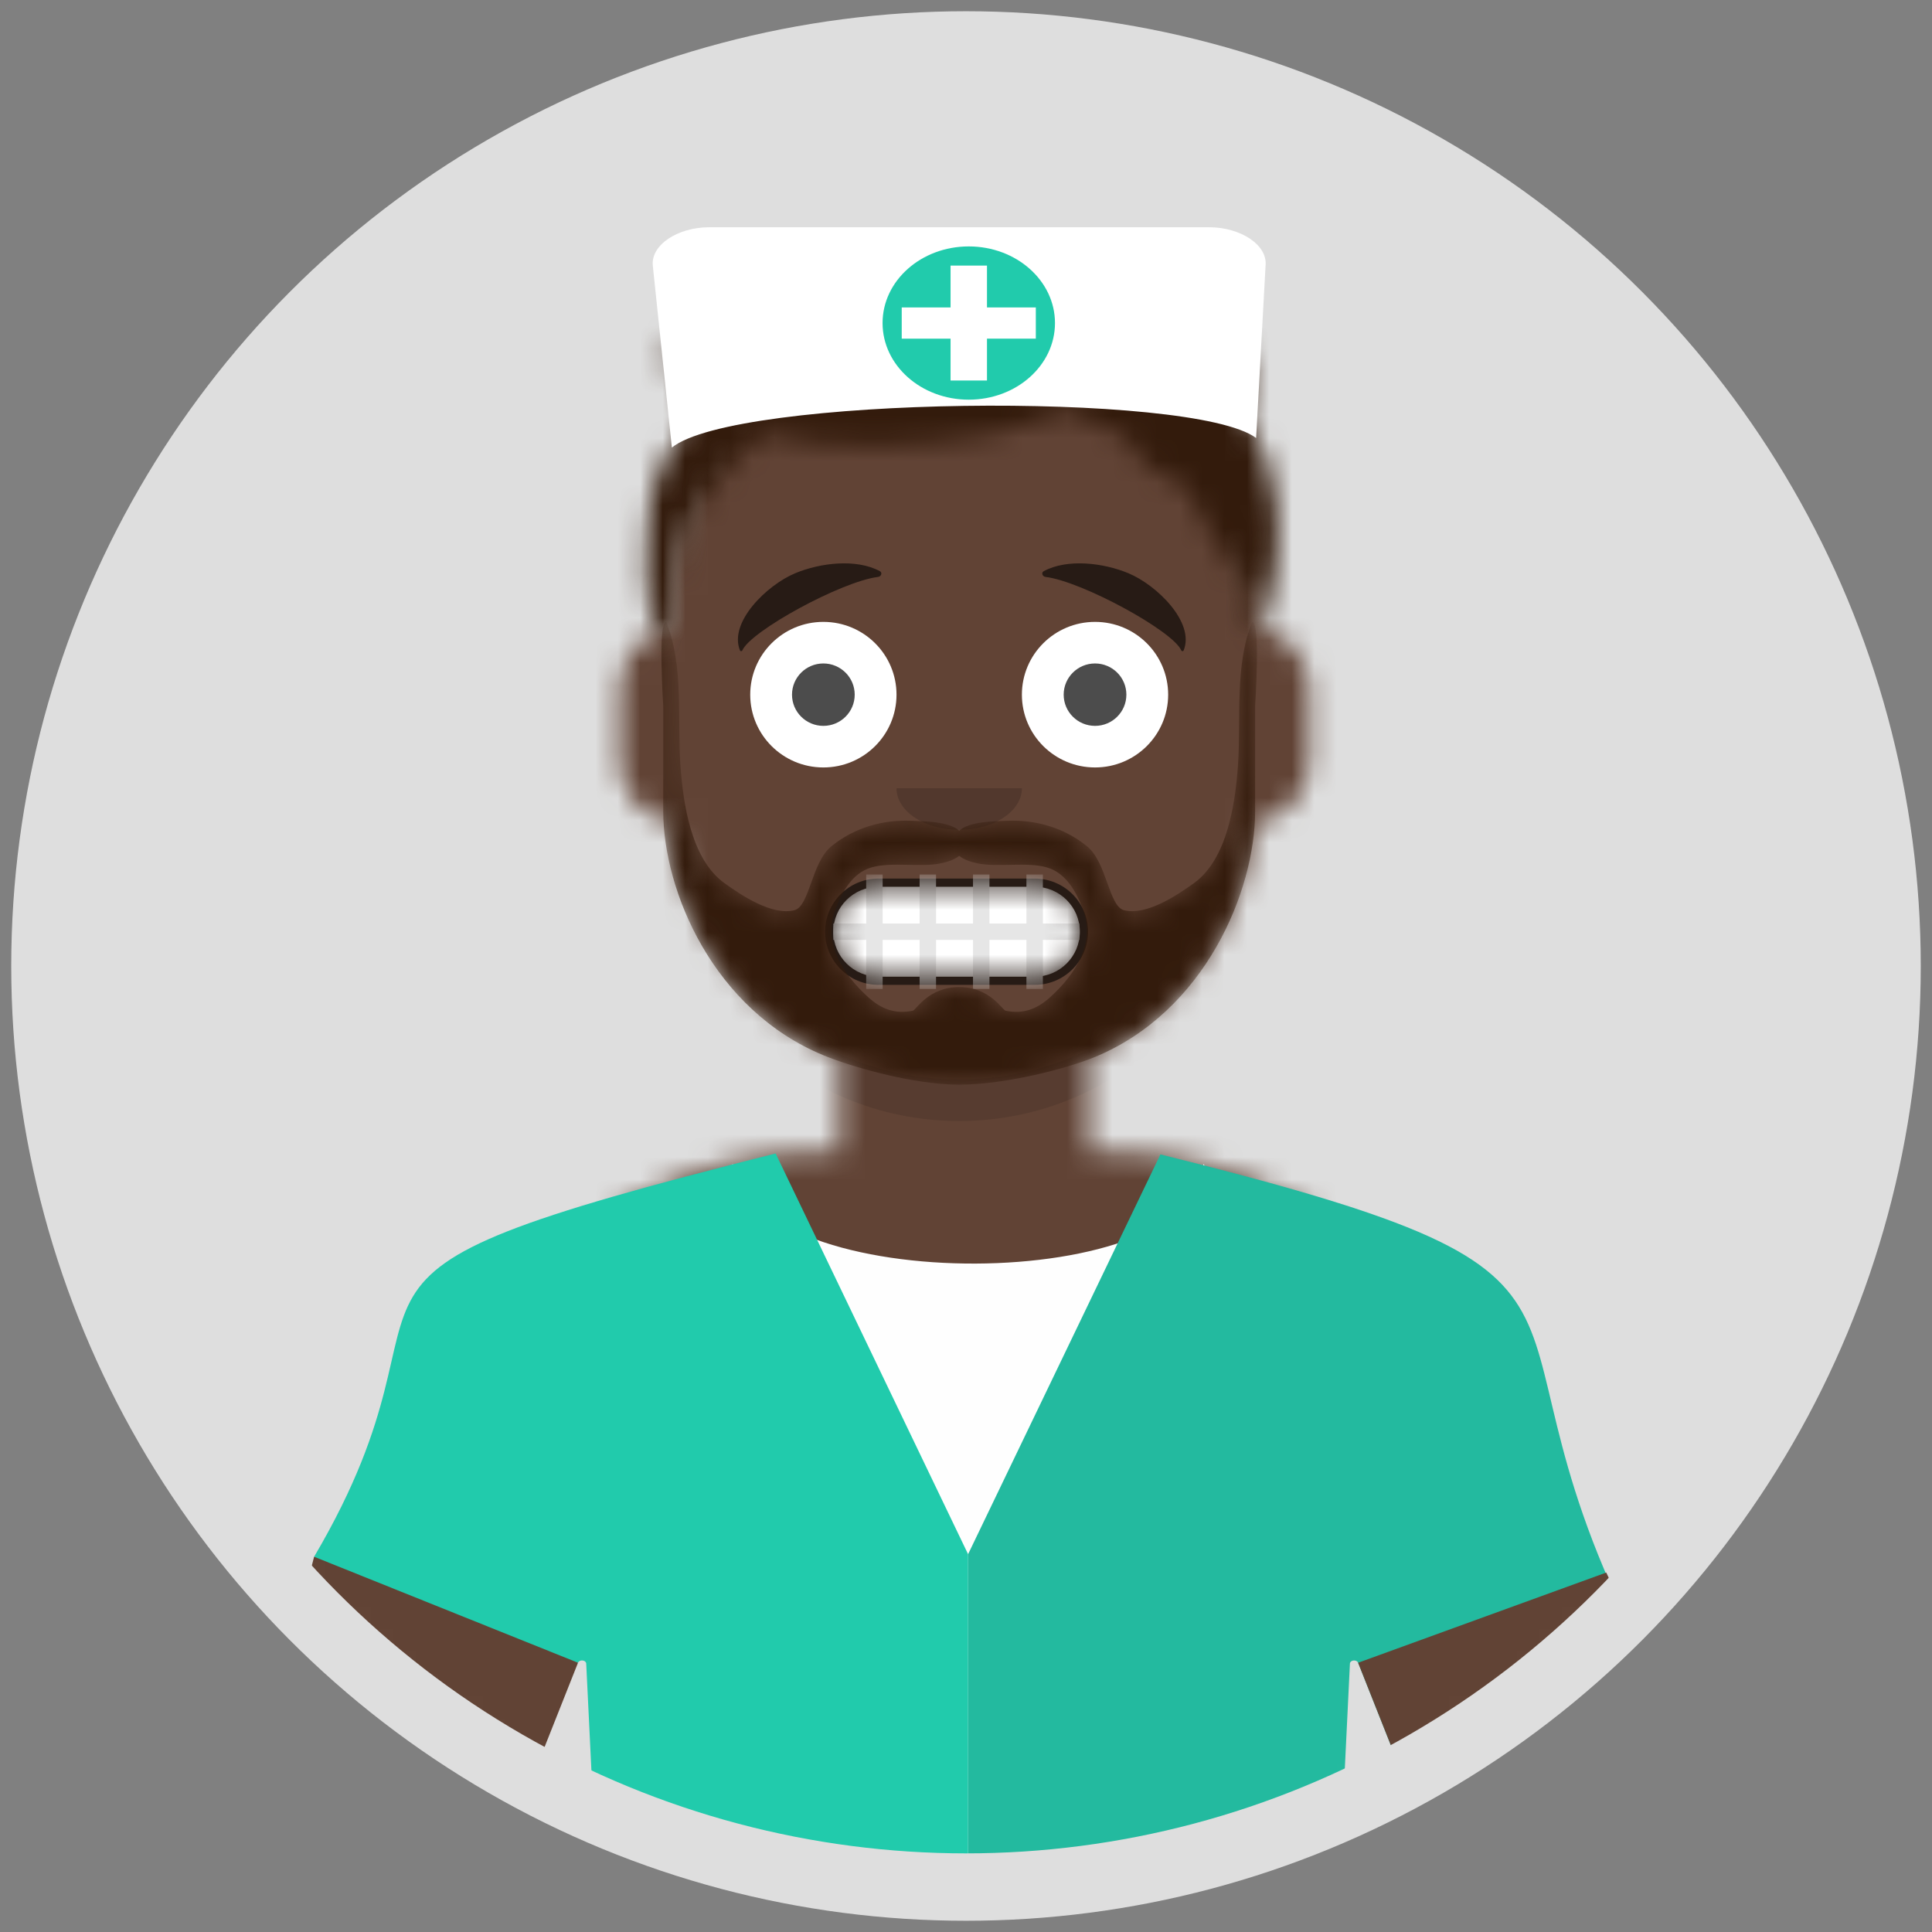 <svg width="86" height="86" viewBox="0 0 86 86" fill="none" xmlns="http://www.w3.org/2000/svg">
<rect x="0" y="0" width="86" height="86" fill="#808080" stroke="none"/>
<path d="M43 83.999C65.644 83.999 84 65.643 84 43C84 20.356 65.644 2 43 2C20.357 2 2 20.356 2 43C2 65.643 20.357 83.999 43 83.999Z" fill="#DEDEDE"/>
<mask id="mask0" mask-type="alpha" maskUnits="userSpaceOnUse" x="2" y="2" width="82" height="82">
<circle cx="43" cy="43" r="41" fill="#C4C4C4"/>
</mask>
<g mask="url(#mask0)">
</g>
<mask id="mask1" mask-type="alpha" maskUnits="userSpaceOnUse" x="2" y="1" width="82" height="82">
<circle cx="43" cy="42" r="41" fill="#C4C4C4"/>
</mask>
<g mask="url(#mask1)">
</g>
<mask id="mask2" mask-type="alpha" maskUnits="userSpaceOnUse" x="2" y="2" width="82" height="82">
<circle cx="43" cy="43" r="41" fill="#C4C4C4"/>
</mask>
<g mask="url(#mask2)">
<mask id="mask3" mask-type="alpha" maskUnits="userSpaceOnUse" x="19" y="13" width="48" height="58">
<path d="M48.511 46.997V51.253H49.441C58.689 51.253 66.185 58.714 66.185 67.917V70H19.674V67.917C19.674 58.714 27.171 51.253 36.418 51.253H37.348V46.997C33.34 45.102 30.458 41.228 29.978 36.644C28.623 36.454 27.581 35.295 27.581 33.894V30.654C27.581 29.278 28.587 28.136 29.907 27.915V26.488C29.907 19.33 35.737 13.527 42.93 13.527C50.122 13.527 55.953 19.33 55.953 26.488V27.915C57.273 28.136 58.278 29.278 58.278 30.654V33.894C58.278 35.295 57.236 36.454 55.882 36.644C55.401 41.228 52.52 45.102 48.511 46.997Z" fill="white"/>
</mask>
<g mask="url(#mask3)">
<path d="M48.279 46.802V51.058H49.209C58.456 51.058 65.953 58.519 65.953 67.722V69.805H19.442V67.722C19.442 58.519 26.938 51.058 36.186 51.058H37.116V46.802C33.107 44.907 30.226 41.033 29.745 36.449C28.39 36.259 27.349 35.1 27.349 33.699V30.459C27.349 29.083 28.354 27.941 29.674 27.72V26.293C29.674 19.135 35.505 13.332 42.697 13.332C49.89 13.332 55.72 19.135 55.72 26.293V27.72C57.04 27.941 58.046 29.083 58.046 30.459V33.699C58.046 35.1 57.004 36.259 55.649 36.449C55.169 41.033 52.287 44.907 48.279 46.802Z" fill="#D0C6AC"/>
<path d="M80.836 13.332H19.442V78.137H80.836V13.332Z" fill="#614335"/>
<path fill-rule="evenodd" clip-rule="evenodd" d="M55.72 31.616V36.94C55.72 44.098 49.89 49.901 42.697 49.901C35.505 49.901 29.674 44.098 29.674 36.94V31.616V35.088C29.674 42.246 35.505 48.049 42.697 48.049C49.89 48.049 55.72 42.246 55.72 35.088V31.616Z" fill="black" fill-opacity="0.1"/>
</g>
<path d="M46.056 39.108H39.106C37.793 39.108 36.728 40.167 36.728 41.474C36.728 42.781 37.793 43.84 39.106 43.84H46.056C47.369 43.84 48.434 42.781 48.434 41.474C48.434 40.167 47.369 39.108 46.056 39.108Z" fill="black" fill-opacity="0.6"/>
<mask id="mask4" mask-type="alpha" maskUnits="userSpaceOnUse" x="37" y="39" width="12" height="5">
<path d="M46.056 39.472H39.106C37.995 39.472 37.094 40.368 37.094 41.474C37.094 42.58 37.995 43.477 39.106 43.477H46.056C47.167 43.477 48.068 42.58 48.068 41.474C48.068 40.368 47.167 39.472 46.056 39.472Z" fill="white"/>
</mask>
<g mask="url(#mask4)">
<path d="M46.056 39.472H39.106C37.995 39.472 37.094 40.368 37.094 41.474C37.094 42.58 37.995 43.477 39.106 43.477H46.056C47.167 43.477 48.068 42.58 48.068 41.474C48.068 40.368 47.167 39.472 46.056 39.472Z" fill="white"/>
<path fill-rule="evenodd" clip-rule="evenodd" d="M45.69 41.838H44.044V44.023H43.312V41.838H41.666V44.023H40.935V41.838H39.289V44.023H38.557V41.838H37.094V41.11H38.557V38.926H39.289V41.11H40.935V38.926H41.666V41.11H43.312V38.926H44.044V41.11H45.69V38.926H46.422V41.11H48.043V41.838H46.422V44.023H45.69V41.838Z" fill="#E6E6E6"/>
</g>
<path fill-rule="evenodd" clip-rule="evenodd" d="M39.907 35.088C39.907 36.111 41.156 36.94 42.697 36.94C44.238 36.94 45.488 36.111 45.488 35.088" fill="black" fill-opacity="0.16"/>
<path d="M36.651 34.162C38.449 34.162 39.907 32.712 39.907 30.922C39.907 29.133 38.449 27.682 36.651 27.682C34.853 27.682 33.395 29.133 33.395 30.922C33.395 32.712 34.853 34.162 36.651 34.162Z" fill="white"/>
<path d="M48.744 34.162C50.542 34.162 51.999 32.712 51.999 30.922C51.999 29.133 50.542 27.682 48.744 27.682C46.946 27.682 45.488 29.133 45.488 30.922C45.488 32.712 46.946 34.162 48.744 34.162Z" fill="white"/>
<path d="M36.651 32.311C37.421 32.311 38.046 31.689 38.046 30.922C38.046 30.155 37.421 29.533 36.651 29.533C35.88 29.533 35.255 30.155 35.255 30.922C35.255 31.689 35.88 32.311 36.651 32.311Z" fill="black" fill-opacity="0.7"/>
<path d="M48.744 32.311C49.514 32.311 50.139 31.689 50.139 30.922C50.139 30.155 49.514 29.533 48.744 29.533C47.973 29.533 47.348 30.155 47.348 30.922C47.348 31.689 47.973 32.311 48.744 32.311Z" fill="black" fill-opacity="0.7"/>
<path fill-rule="evenodd" clip-rule="evenodd" d="M35.392 25.519C34.144 26.039 32.425 27.703 32.941 28.957C32.958 28.998 33.026 28.994 33.045 28.951C33.413 28.088 37.452 25.884 39.083 25.681C39.232 25.663 39.287 25.489 39.165 25.424C38.112 24.858 36.509 25.052 35.392 25.519Z" fill="black" fill-opacity="0.6"/>
<path fill-rule="evenodd" clip-rule="evenodd" d="M50.235 25.519C51.483 26.039 53.202 27.703 52.686 28.957C52.669 28.998 52.601 28.994 52.582 28.951C52.214 28.088 48.175 25.884 46.544 25.681C46.395 25.663 46.34 25.489 46.462 25.424C47.514 24.858 49.118 25.052 50.235 25.519Z" fill="black" fill-opacity="0.6"/>
<mask id="mask5" mask-type="alpha" maskUnits="userSpaceOnUse" x="12" y="5" width="62" height="65">
<path d="M73.394 5H12V69.805H73.394V5Z" fill="white"/>
</mask>
<g mask="url(#mask5)">
<mask id="mask6" mask-type="alpha" maskUnits="userSpaceOnUse" x="29" y="27" width="27" height="22">
<path fill-rule="evenodd" clip-rule="evenodd" d="M46.75 44.385C46.166 44.916 45.543 45.155 44.756 44.988C44.62 44.959 44.068 43.937 42.697 43.937C41.326 43.937 40.774 44.959 40.638 44.988C39.851 45.155 39.228 44.916 38.644 44.385C37.545 43.387 36.631 42.01 37.18 40.508C37.467 39.726 37.932 38.866 38.779 38.617C39.683 38.35 40.952 38.616 41.863 38.434C42.158 38.376 42.481 38.271 42.697 38.097C42.913 38.271 43.236 38.376 43.531 38.434C44.442 38.616 45.711 38.35 46.615 38.617C47.462 38.866 47.928 39.726 48.214 40.508C48.763 42.01 47.849 43.387 46.75 44.385ZM55.739 27.682C54.946 29.626 55.252 32.047 55.105 34.087C54.986 35.746 54.636 38.233 53.156 39.304C52.399 39.852 51.021 40.772 50.032 40.516C49.352 40.339 49.279 38.395 48.384 37.668C47.37 36.843 46.102 36.48 44.825 36.536C44.273 36.561 43.158 36.555 42.697 36.977C42.236 36.555 41.121 36.561 40.569 36.536C39.292 36.48 38.025 36.843 37.01 37.668C36.115 38.395 36.043 40.339 35.362 40.516C34.373 40.772 32.995 39.852 32.239 39.304C30.758 38.233 30.408 35.746 30.289 34.087C30.142 32.047 30.448 29.626 29.655 27.682C29.269 27.682 29.524 31.415 29.524 31.415V36.126C29.531 39.665 31.752 44.961 36.676 46.983C37.88 47.477 40.608 48.281 42.697 48.281C44.786 48.281 47.514 47.554 48.718 47.059C53.642 45.037 55.863 39.665 55.87 36.126V31.415C55.87 31.415 56.125 27.682 55.739 27.682Z" fill="white"/>
</mask>
<g mask="url(#mask6)">
<path fill-rule="evenodd" clip-rule="evenodd" d="M46.75 44.385C46.166 44.916 45.543 45.155 44.756 44.988C44.62 44.959 44.068 43.937 42.697 43.937C41.326 43.937 40.774 44.959 40.638 44.988C39.851 45.155 39.228 44.916 38.644 44.385C37.545 43.387 36.631 42.01 37.18 40.508C37.467 39.726 37.932 38.866 38.779 38.617C39.683 38.35 40.952 38.616 41.863 38.434C42.158 38.376 42.481 38.271 42.697 38.097C42.913 38.271 43.236 38.376 43.531 38.434C44.442 38.616 45.711 38.35 46.615 38.617C47.462 38.866 47.928 39.726 48.214 40.508C48.763 42.01 47.849 43.387 46.75 44.385ZM55.739 27.682C54.946 29.626 55.252 32.047 55.105 34.087C54.986 35.746 54.636 38.233 53.156 39.304C52.399 39.852 51.021 40.772 50.032 40.516C49.352 40.339 49.279 38.395 48.384 37.668C47.37 36.843 46.102 36.48 44.825 36.536C44.273 36.561 43.158 36.555 42.697 36.977C42.236 36.555 41.121 36.561 40.569 36.536C39.292 36.48 38.025 36.843 37.01 37.668C36.115 38.395 36.043 40.339 35.362 40.516C34.373 40.772 32.995 39.852 32.239 39.304C30.758 38.233 30.408 35.746 30.289 34.087C30.142 32.047 30.448 29.626 29.655 27.682C29.269 27.682 29.524 31.415 29.524 31.415V36.126C29.531 39.665 31.752 44.961 36.676 46.983C37.88 47.477 40.608 48.281 42.697 48.281C44.786 48.281 47.514 47.554 48.718 47.059C53.642 45.037 55.863 39.665 55.87 36.126V31.415C55.87 31.415 56.125 27.682 55.739 27.682Z" fill="#331B0C"/>
</g>
<mask id="mask7" mask-type="alpha" maskUnits="userSpaceOnUse" x="28" y="10" width="29" height="19">
<path fill-rule="evenodd" clip-rule="evenodd" d="M33.686 19.089C33.715 19.079 33.644 19.075 33.473 19.077C33.681 19.077 33.752 19.081 33.686 19.089ZM31.794 16.122C31.794 16.118 31.798 16.151 31.794 16.122V16.122ZM56.828 22.627C56.767 22.001 56.658 21.379 56.475 20.767C56.33 20.281 56.132 19.817 55.897 19.353C55.755 19.073 55.424 18.688 55.385 18.386C55.347 18.088 55.633 17.758 55.694 17.411C55.754 17.074 55.744 16.719 55.658 16.385C55.465 15.626 54.823 14.919 53.831 14.722C53.61 14.677 53.142 14.732 52.986 14.627C52.806 14.507 52.681 14.098 52.519 13.934C52.056 13.467 51.334 13.166 50.573 13.271C50.012 13.348 50.334 13.443 49.914 13.175C49.68 13.026 49.505 12.799 49.278 12.637C48.937 12.395 48.546 12.188 48.141 12.018C47.081 11.573 45.873 11.249 44.689 11.091C42.529 10.804 40.225 11.055 38.132 11.51C37.09 11.737 36.042 12.025 35.075 12.406C34.66 12.569 34.42 12.704 33.988 12.747C33.307 12.814 32.73 12.811 32.085 13.045C30.1 13.767 29.206 15.44 29.978 17.042C30.133 17.364 30.344 17.647 30.634 17.907C30.988 18.224 31.115 18.162 30.811 18.526C30.355 19.072 29.971 19.654 29.659 20.258C28.838 21.843 28.701 23.629 28.754 25.321C28.773 25.913 28.804 26.512 28.919 27.098C28.969 27.352 28.983 27.829 29.217 28.018C29.336 28.113 29.506 28.166 29.675 28.128C30.073 28.039 29.936 27.801 29.945 27.58C29.991 26.469 29.929 25.487 30.254 24.39C30.494 23.579 30.895 22.843 31.414 22.118C32.074 21.197 32.787 20.387 33.695 19.598C33.908 19.412 33.955 19.333 34.241 19.32C34.458 19.31 34.775 19.43 34.986 19.472C35.45 19.564 35.916 19.654 36.389 19.716C37.258 19.83 38.12 19.838 38.997 19.816C40.724 19.772 42.459 19.673 44.133 19.32C45.245 19.086 46.231 18.665 47.296 18.357C47.315 18.351 47.582 18.197 47.629 18.203C47.694 18.212 48.089 18.548 48.155 18.59C48.673 18.92 49.241 19.058 49.8 19.313C50.489 19.628 49.821 19.177 50.202 19.569C50.312 19.684 50.369 19.895 50.458 20.025C50.741 20.437 51.134 20.799 51.605 21.086C52.059 21.364 52.743 21.498 52.974 21.859C53.153 22.138 53.214 22.517 53.358 22.814C53.736 23.595 54.236 24.323 54.736 25.058C55.139 25.65 55.579 26.168 55.624 26.845C55.639 27.08 55.363 28.494 56.036 28.064C56.136 28 56.351 27.279 56.395 27.157C56.574 26.66 56.638 26.142 56.719 25.631C56.881 24.616 56.934 23.649 56.828 22.627Z" fill="white"/>
</mask>
<g mask="url(#mask7)">
<path fill-rule="evenodd" clip-rule="evenodd" d="M33.293 20.38C33.323 20.372 33.25 20.368 33.074 20.37C33.287 20.37 33.361 20.373 33.293 20.38ZM31.344 17.876C31.344 17.873 31.348 17.9 31.344 17.876V17.876ZM57.137 23.366C57.073 22.838 56.961 22.312 56.773 21.796C56.623 21.386 56.419 20.994 56.177 20.603C56.031 20.366 55.69 20.042 55.65 19.787C55.611 19.535 55.906 19.257 55.968 18.964C56.03 18.679 56.019 18.38 55.931 18.098C55.732 17.457 55.07 16.861 54.049 16.694C53.821 16.657 53.339 16.703 53.178 16.614C52.993 16.513 52.864 16.168 52.697 16.03C52.22 15.636 51.476 15.382 50.692 15.47C50.114 15.535 50.446 15.615 50.013 15.389C49.772 15.263 49.592 15.071 49.358 14.935C49.007 14.731 48.603 14.556 48.186 14.412C47.094 14.037 45.849 13.764 44.629 13.63C42.405 13.388 40.03 13.599 37.874 13.984C36.801 14.175 35.72 14.418 34.724 14.74C34.296 14.877 34.05 14.992 33.604 15.028C32.902 15.084 32.308 15.082 31.643 15.279C29.598 15.888 28.677 17.301 29.473 18.652C29.633 18.924 29.85 19.163 30.148 19.383C30.513 19.65 30.645 19.598 30.331 19.905C29.861 20.366 29.466 20.857 29.144 21.366C28.298 22.705 28.157 24.212 28.212 25.639C28.231 26.139 28.263 26.645 28.382 27.14C28.433 27.354 28.447 27.757 28.689 27.916C28.812 27.996 28.986 28.041 29.16 28.009C29.57 27.934 29.429 27.733 29.439 27.546C29.487 26.609 29.422 25.78 29.757 24.854C30.005 24.17 30.418 23.549 30.953 22.937C31.633 22.159 32.367 21.476 33.302 20.809C33.522 20.653 33.57 20.586 33.865 20.575C34.088 20.566 34.415 20.668 34.632 20.703C35.111 20.781 35.59 20.857 36.078 20.91C36.974 21.006 37.861 21.012 38.765 20.993C40.545 20.956 42.332 20.873 44.057 20.575C45.203 20.378 46.218 20.023 47.316 19.762C47.336 19.758 47.611 19.627 47.659 19.633C47.726 19.64 48.132 19.923 48.201 19.959C48.734 20.237 49.319 20.354 49.895 20.569C50.605 20.835 49.917 20.455 50.309 20.786C50.423 20.882 50.482 21.061 50.573 21.17C50.865 21.517 51.27 21.823 51.755 22.066C52.223 22.3 52.927 22.413 53.166 22.718C53.35 22.953 53.412 23.273 53.561 23.524C53.951 24.183 54.466 24.797 54.981 25.418C55.396 25.918 55.849 26.354 55.895 26.926C55.912 27.125 55.627 28.317 56.32 27.955C56.423 27.901 56.645 27.293 56.69 27.189C56.875 26.77 56.941 26.332 57.024 25.901C57.191 25.044 57.245 24.229 57.137 23.366Z" fill="#28354B"/>
<path d="M73.162 5H11.768V69.805H73.162V5Z" fill="#331B0C"/>
</g>
</g>
<path d="M31.563 10.116H53.831C55.208 10.116 56.44 10.895 56.334 11.84L55.914 19.496C53.09 17.396 32.722 17.645 29.907 19.922L29.06 11.84C28.954 10.894 30.186 10.116 31.563 10.116Z" fill="white"/>
<path d="M43.123 17.791C45.243 17.791 46.961 16.264 46.961 14.38C46.961 12.496 45.243 10.969 43.123 10.969C41.004 10.969 39.286 12.496 39.286 14.38C39.286 16.264 41.004 17.791 43.123 17.791Z" fill="#21CBAC"/>
<path d="M42.313 11.822H43.934V13.685H46.108V15.074H43.934V16.938H42.313V15.075H40.139V13.685H42.313V11.822Z" fill="white"/>
<path d="M32.62 51.81C33.56 57.81 53.518 57.64 53.564 51.81L60.128 60.429L54.93 82.214C51.161 83.022 47.193 83.455 43.092 83.455C39.747 83.455 36.491 83.166 33.359 82.622L24.043 61.117L32.62 51.81Z" fill="#FEFEFE"/>
<path d="M34.525 51.345C11.323 57.174 21.529 56.5 13.982 69.296C17.137 71.6 17.604 71.116 21.529 72.627L25.729 74.014C25.756 73.947 25.839 73.905 25.93 73.913C26.02 73.921 26.088 73.977 26.094 74.047L26.43 80.942C31.573 82.56 37.197 83.454 43.093 83.454V69.183L34.526 51.344L34.525 51.345Z" fill="#21CBAC"/>
<path d="M23.401 79.884C19.475 78.373 15.881 76.425 12.727 74.121L13.444 71.378L13.982 69.296L25.729 74.014L23.401 79.884Z" fill="#614335"/>
<path d="M51.654 51.386C74.876 57.158 64.5 57.5 73.457 74.121C70.303 76.425 66.708 78.373 62.783 79.885L60.454 74.015C60.428 73.948 60.344 73.905 60.253 73.914C60.163 73.922 60.094 73.978 60.09 74.048L59.755 80.943C54.612 82.561 48.987 83.454 43.093 83.454V69.183L51.654 51.386Z" fill="#23BA9F"/>
<path d="M62.783 79.885C66.708 78.373 70.303 76.425 73.457 74.121L71.5 70L60.454 74.015L62.783 79.885Z" fill="#614335"/>
</g>
<circle cx="43" cy="43" r="41" stroke="#DEDEDE" stroke-width="3"/>
</svg>
